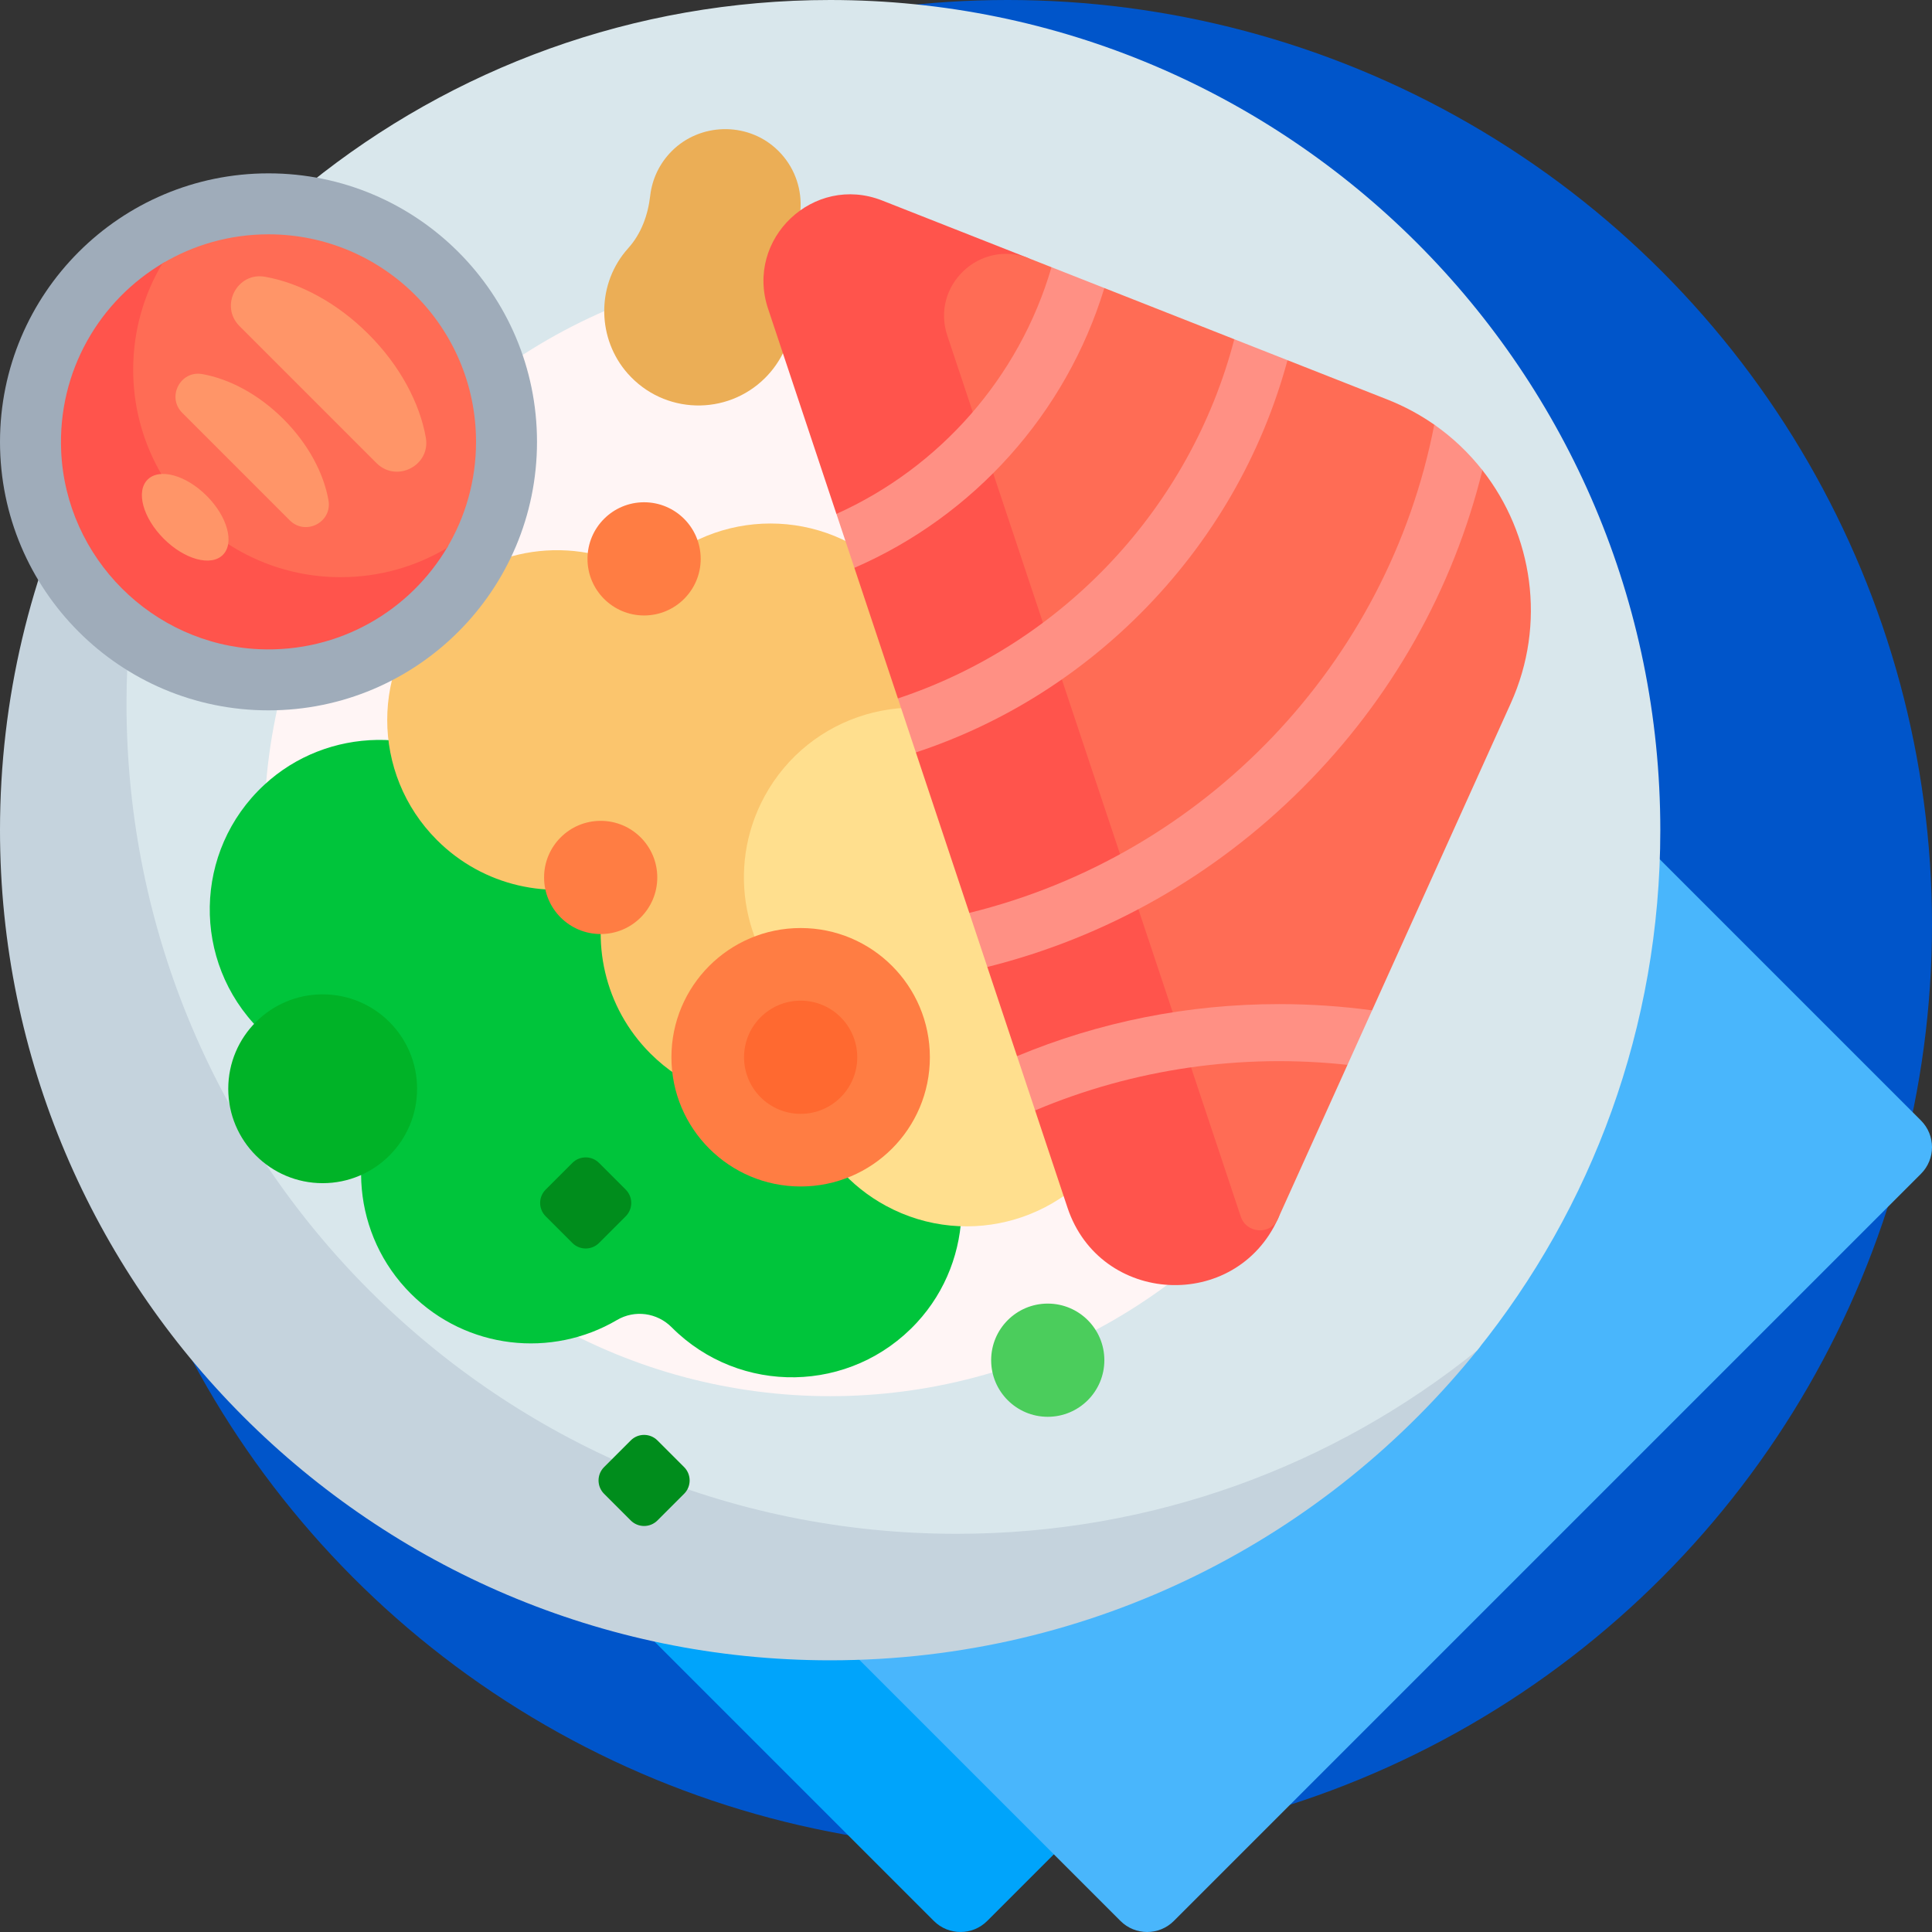 <svg id="Layer_1" enable-background="new 0 0 512 512" viewBox="0 0 512 512" xmlns="http://www.w3.org/2000/svg"><rect x="0" y="0" width="512" height="512" fill="#333333" stroke="none"/><g><circle cx="267" cy="245" fill="#0055ca" r="245"/><path d="m459.61 311.081-197.99 197.99c-3.905 3.905-10.237 3.905-14.142 0l-197.99-197.99c-3.905-3.905-3.905-10.237 0-14.142l197.99-197.99c3.905-3.905 10.237-3.905 14.142 0l197.99 197.99c3.905 3.905 3.905 10.237 0 14.142z" fill="#00a4fb"/><path d="m509.071 311.081-197.99 197.99c-3.905 3.905-10.237 3.905-14.142 0l-197.99-197.99c-3.905-3.905-3.905-10.237 0-14.142l197.99-197.99c3.905-3.905 10.237-3.905 14.142 0l197.99 197.99c3.905 3.905 3.905 10.237 0 14.142z" fill="#49b6fc"/><path d="m266.858 393.138c-121.857-.002-219.997-98.144-219.997-220.001 0-45.984 14.109-88.673 38.233-123.974.769-1.125-.668-2.442-1.736-1.595-50.786 40.299-83.357 102.56-83.358 172.43-.001 121.235 98.767 220.003 220.003 220.002 69.698-.001 131.825-32.412 172.133-82.985.902-1.131-.497-2.654-1.692-1.84-35.227 23.96-77.771 37.964-123.586 37.963z" fill="#c5d3dd"/><path d="m220 0c-52.212 0-100.176 18.188-137.901 48.574-30.386 37.726-48.575 85.69-48.575 137.902 0 121.503 98.497 220 220 220 52.212 0 100.176-18.188 137.901-48.575 30.387-37.725 48.575-85.689 48.575-137.901 0-121.503-98.497-220-220-220z" fill="#d9e7ec"/><circle cx="220" cy="220" fill="#fff5f5" r="150"/><path d="m243.587 290.17c-7.931-8.928-18.49-13.915-29.356-14.962 7.723-16.645 4.72-37.039-9.01-50.768-17.373-17.373-45.416-17.57-63.033-.594-2.564-6.216-6.58-11.975-12.048-16.756-17.192-15.031-43.38-14.615-60.123.914-18.815 17.451-19.231 46.863-1.25 64.844 9.48 9.48 22.139 13.846 34.546 13.098-11.762 17.495-9.909 41.422 5.559 56.89 14.81 14.81 37.374 17.139 54.622 6.987 4.718-2.777 10.641-1.959 14.503 1.921l.075.075c17.999 18 47.454 17.563 64.898-1.309 15.582-16.857 15.864-43.177.617-60.34z" fill="#00c53b"/><circle cx="277.665" cy="360.465" fill="#4bcd5c" r="15"/><path d="m206.322 68.314c8.063-8.063 7.802-21.297-.782-29.026-7.811-7.033-20.06-6.694-27.496.735-3.324 3.321-5.235 7.519-5.733 11.85-.588 5.11-2.372 10.065-5.813 13.888-.277.308-.549.625-.815.951-7.648 9.367-7.36 23.165.635 32.237 9.633 10.933 26.324 11.328 36.467 1.185 8.554-8.554 9.613-21.764 3.178-31.471.122-.115.241-.231.359-.349z" fill="#ebae56"/><path d="m236.006 151.915c-17.574-17.574-46.066-17.574-63.64 0-.263.263-.522.529-.777.797-17.387-10.963-40.645-8.872-55.791 6.275-17.574 17.574-17.574 46.066 0 63.64 12.314 12.314 29.99 15.999 45.513 11.055-4.944 15.523-1.259 33.199 11.055 45.513 17.574 17.574 46.066 17.574 63.64 0s17.574-46.066 0-63.64c17.573-17.574 17.573-46.066 0-63.64z" fill="#fbc56d"/><path d="m285.229 245.574c6.084-20.021-2.506-42.224-21.615-52.594-21.844-11.854-49.161-3.755-61.015 18.089-10.37 19.109-5.47 42.407 10.543 55.876-6.084 20.021 2.506 42.224 21.615 52.594 21.844 11.854 49.161 3.755 61.015-18.089 10.37-19.109 5.47-42.406-10.543-55.876z" fill="#ffdf8e"/><path d="m265.333 96.242c-3.323-9.975.439-19.595 7.455-25.233.935-.751.694-2.235-.422-2.674l-38.569-15.194c-18.164-7.156-36.421 10.146-30.252 28.668l18.114 54.38 4.192 1.193 3.062 9.192-2.493 3.909 11.529 34.611 2.708 2.323 2.868 8.61-.812 3.372 14.165 42.526 3.593 1.724 2.909 8.732-1.727 3.878 7.87 23.628 4.537 1.368 2.258 6.779-2.004 6.235 8.586 25.776c8.629 25.905 44.565 27.751 55.803 2.867.789-1.746.89-3.725.285-5.543z" fill="#ff544c"/><path d="m367.671 105.881-26.466-10.426-4.12 1.588-6.823-2.688-3.162-4.457-34.436-13.566-5.126 1.837-6.965-2.744-1.917-4.612-5.992-2.361c-12.98-5.113-26.026 7.25-21.617 20.485l77.768 233.466c1.51 4.534 7.857 4.97 9.84.622.017-.037.034-.075.051-.112l18.388-40.714-1.632-4.308 3.92-8.679 4.236-1.459 36.742-81.352c9.557-21.16 5.811-44.819-7.509-61.794-.708-.902-2.739.559-3.5-.304-2.223-2.519-4.671-4.866-7.331-7.006-1.04-.837-.817-3.985-1.921-4.757-3.782-2.642-7.937-4.89-12.428-6.659z" fill="#ff6c55"/><g fill="#ff9084"><path d="m338.978 266.096c-24.225 0-47.728 4.744-69.451 13.791l4.791 14.382c26.269-11.093 54.839-15.116 82.777-12.07l6.524-14.446c-8.1-1.099-16.328-1.657-24.641-1.657z"/><path d="m226.422 150.483c31.602-13.717 56.09-40.84 66.244-74.151l-14.008-5.519c-8.525 29.192-29.617 53.077-56.997 65.376z"/><path d="m392.852 124.608c-3.582-4.565-7.857-8.647-12.752-12.067-12.291 63.442-60.887 114.093-123.219 129.384l4.775 14.335c31.369-7.848 60.126-24.05 83.561-47.485 23.587-23.586 39.845-52.563 47.635-84.167z"/><path d="m341.205 95.455-14.104-5.556c-11.655 44.796-45.556 80.713-89.15 95.197l4.765 14.305c22.161-7.313 42.458-19.757 59.426-36.724 18.938-18.94 32.24-42.026 39.063-67.222z"/></g><circle cx="85.511" cy="288.532" fill="#00b327" r="25.021"/><circle cx="159.186" cy="232.532" fill="#ff7d43" r="15"/><circle cx="212.18" cy="280.183" fill="#ff7d43" r="34.246"/><circle cx="212.18" cy="280.183" fill="#ff6930" r="15"/><circle cx="170.691" cy="148.106" fill="#ff7d43" r="15"/><circle cx="71.156" cy="117.097" fill="#9facba" r="71.156"/><path d="m89.997 149.992c-27.723-1.558-50.177-24.011-51.735-51.734-.568-10.099 1.591-19.647 5.807-27.978.224-.443-.258-.916-.686-.665-16.957 9.94-28.115 28.704-27.17 49.988 1.254 28.247 24.191 51.185 52.439 52.439 21.292.945 40.062-10.222 49.999-27.19.248-.423-.219-.899-.656-.677-8.336 4.222-17.892 6.385-27.998 5.817z" fill="#ff544c"/><path d="m71.156 62.097c-10.28 0-19.902 2.821-28.133 7.73-4.909 8.231-7.73 17.853-7.73 28.133 0 30.376 24.624 55 55 55 10.28 0 19.902-2.821 28.133-7.73 4.909-8.231 7.73-17.853 7.73-28.133 0-30.375-24.624-55-55-55z" fill="#ff6c55"/><ellipse cx="49.102" cy="137.089" fill="#ff9568" rx="8.043" ry="14.107" transform="matrix(.707 -.707 .707 .707 -82.555 74.873)"/><path d="m76.785 137.891c4.172 4.172 11.29.523 10.269-5.288-1.261-7.176-5.357-14.955-11.935-21.532-6.577-6.577-14.356-10.674-21.532-11.935-5.811-1.021-9.46 6.097-5.288 10.269z" fill="#ff9568"/><path d="m99.766 122.716c5.315 5.315 14.384.666 13.083-6.737-1.607-9.142-6.825-19.052-15.205-27.432s-18.29-13.598-27.432-15.205c-7.403-1.301-12.052 7.768-6.737 13.083z" fill="#ff9568"/><path d="m167.156 402.94-7.071-7.071c-1.953-1.953-1.953-5.118 0-7.071l7.071-7.071c1.953-1.953 5.118-1.953 7.071 0l7.071 7.071c1.953 1.953 1.953 5.118 0 7.071l-7.071 7.071c-1.953 1.953-5.118 1.953-7.071 0z" fill="#008d1c"/><path d="m151.679 329.4-7.071-7.071c-1.953-1.953-1.953-5.118 0-7.071l7.071-7.071c1.953-1.953 5.118-1.953 7.071 0l7.071 7.071c1.953 1.953 1.953 5.118 0 7.071l-7.071 7.071c-1.953 1.953-5.119 1.953-7.071 0z" fill="#008d1c"/></g><g/><g/><g/><g/><g/><g/><g/><g/><g/><g/><g/><g/><g/><g/><g/></svg>